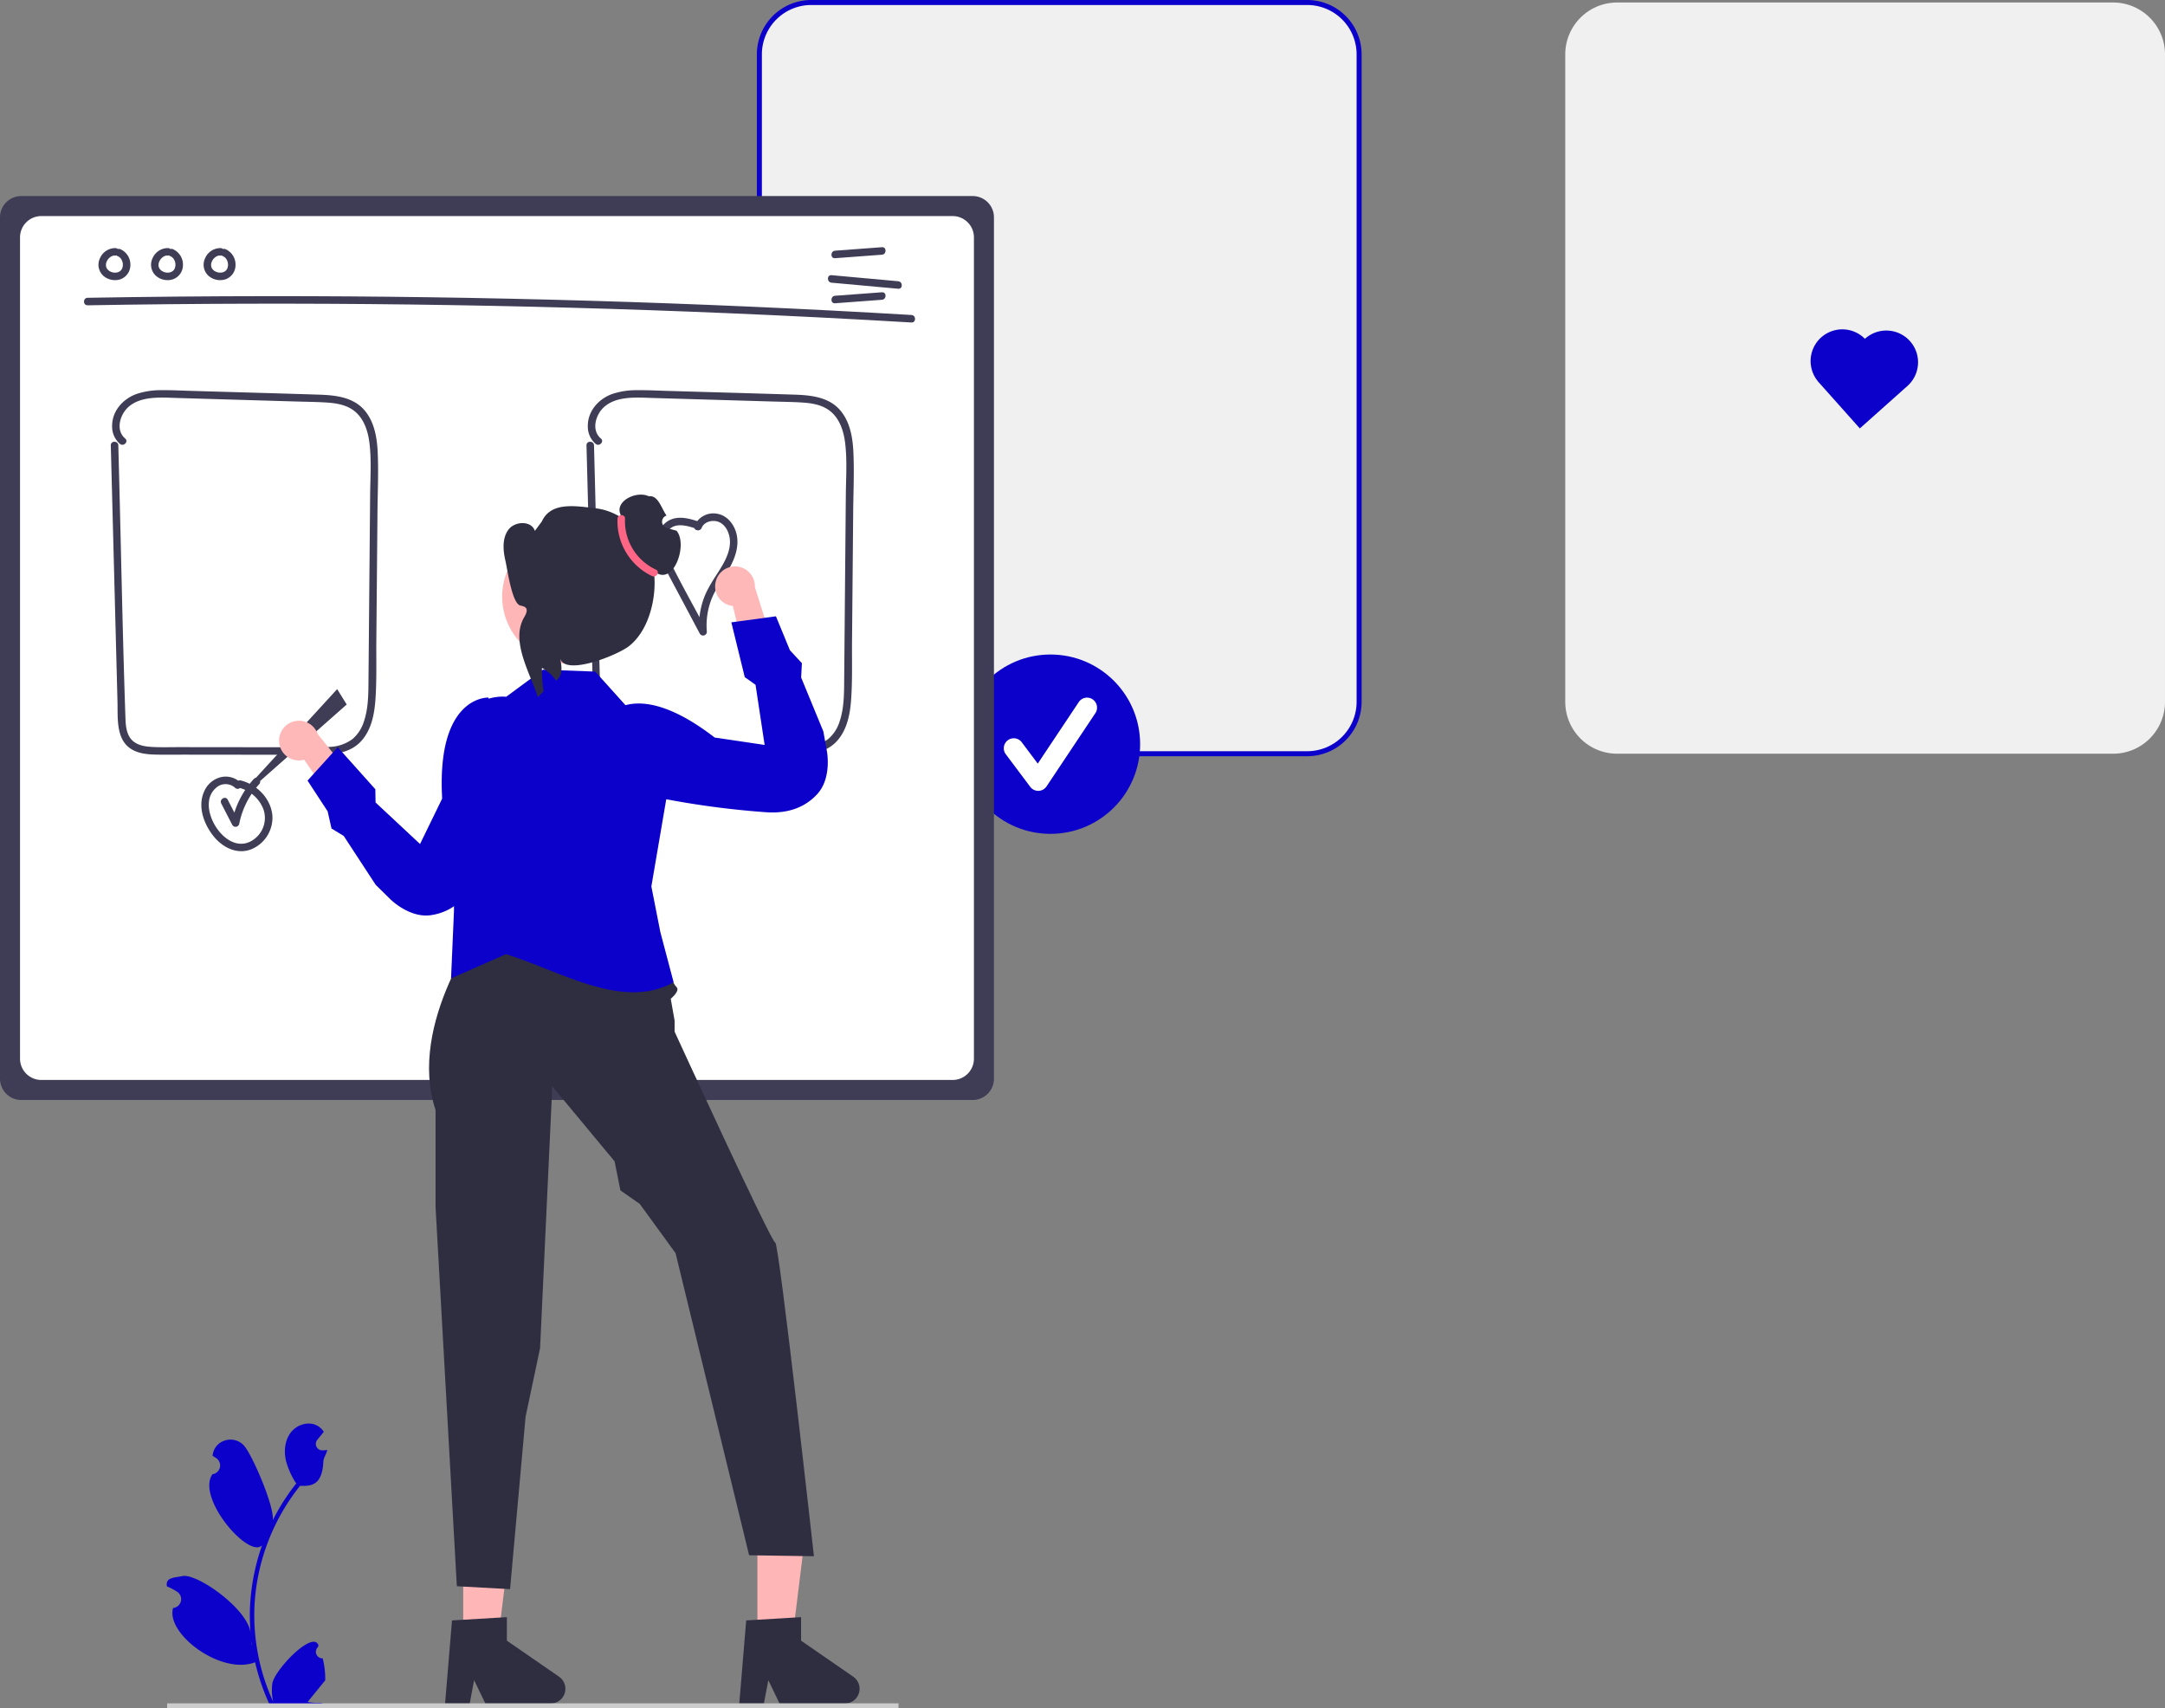 <svg xmlns="http://www.w3.org/2000/svg" data-name="Layer 1" width="864.731" height="682.242" viewBox="0 0 864.731 682.242" xmlns:xlink="http://www.w3.org/1999/xlink"><rect x="0" y="0" width="864.731" height="682.242" fill="#808080" stroke="none"/><path d="M695.636,404.871H497.503a20.729,20.729,0,0,1-20.706-20.706V125.577a20.729,20.729,0,0,1,20.706-20.706H695.636a20.729,20.729,0,0,1,20.706,20.706V384.165A20.729,20.729,0,0,1,695.636,404.871Z" transform="translate(-173.493 -103.871)" fill="#f0f0f0"/><path d="M695.636,405.871H497.503a21.731,21.731,0,0,1-21.706-21.706V125.577a21.73,21.73,0,0,1,21.706-21.706h198.133a21.731,21.731,0,0,1,21.706,21.706V384.165A21.731,21.731,0,0,1,695.636,405.871ZM497.503,105.871A19.728,19.728,0,0,0,477.797,125.577V384.165a19.728,19.728,0,0,0,19.706,19.706h198.133a19.728,19.728,0,0,0,19.706-19.706V125.577a19.728,19.728,0,0,0-19.706-19.706Z" transform="translate(-173.493 -103.871)" fill="#0c00cb"/><path d="M1017.518,404.871H819.384a20.729,20.729,0,0,1-20.706-20.706V125.577a20.729,20.729,0,0,1,20.706-20.706h198.133a20.729,20.729,0,0,1,20.706,20.706V384.165A20.729,20.729,0,0,1,1017.518,404.871Z" transform="translate(-173.493 -103.871)" fill="#f0f0f0"/><circle cx="419.571" cy="297.192" r="35.811" fill="#0c00cb"/><path d="M588.178,419.701a3.982,3.982,0,0,1-3.186-1.594l-9.77-13.027a3.983,3.983,0,1,1,6.374-4.78l6.392,8.522,16.416-24.624a3.984,3.984,0,0,1,6.629,4.419l-19.54,29.309a3.985,3.985,0,0,1-3.204,1.773C588.252,419.701,588.215,419.701,588.178,419.701Z" transform="translate(-173.493 -103.871)" fill="#fff"/><path d="M561.993,543.162h-380a8.51,8.51,0,0,1-8.5-8.5v-344a8.509,8.509,0,0,1,8.5-8.5h380a8.509,8.509,0,0,1,8.5,8.5v344A8.51,8.51,0,0,1,561.993,543.162Z" transform="translate(-173.493 -103.871)" fill="#3f3d56"/><path d="M553.993,535.162h-364a8.51,8.51,0,0,1-8.5-8.5v-328a8.509,8.509,0,0,1,8.5-8.5h364a8.509,8.509,0,0,1,8.5,8.5v328A8.51,8.51,0,0,1,553.993,535.162Z" transform="translate(-173.493 -103.871)" fill="#fff"/><path d="M208.487,225.796q64.256-1.117,128.526-.321,64.26.801,128.478,3.524,36.035,1.528,72.041,3.662c1.929.114,1.922-2.886,0-3q-64.153-3.796-128.4-5.681-64.238-1.88-128.513-1.837-36.067.024-72.131.654c-1.928.034-1.934,3.034,0,3Z" transform="translate(-173.493 -103.871)" fill="#3f3d56"/><path d="M507.022,206.985l18.731-1.394c1.914-.142,1.929-3.144,0-3l-18.731,1.394c-1.914.142-1.929,3.144,0,3Z" transform="translate(-173.493 -103.871)" fill="#3f3d56"/><path d="M507.022,224.985l18.731-1.394c1.914-.142,1.929-3.144,0-3l-18.731,1.394c-1.914.142-1.929,3.144,0,3Z" transform="translate(-173.493 -103.871)" fill="#3f3d56"/><path d="M505.613,216.765l26.632,2.42c1.922.175,1.91-2.826,0-3l-26.632-2.42c-1.922-.175-1.91,2.826,0,3Z" transform="translate(-173.493 -103.871)" fill="#3f3d56"/><path d="M219.572,202.951a6.636,6.636,0,0,0-6.133,4.006,5.974,5.974,0,0,0,1.375,7.096,7.102,7.102,0,0,0,6.729,1.367,6.003,6.003,0,0,0,4.023-5.643,6.707,6.707,0,0,0-4.179-6.469,1.506,1.506,0,0,0-1.845,1.048,1.543,1.543,0,0,0,1.048,1.845c.261.101-.239-.128.005.004.1.055.203.104.301.162.084.05.164.104.246.157.28.183-.137-.134.042.03.155.142.309.281.45.439.053.059.262.225.1.109-.124-.088-.048-.068,0,.003.036.054.075.106.111.16a5.346,5.346,0,0,1,.318.55c.022.044.042.089.065.132.042.082.103.103.004.001-.094-.098-.034-.091-.001.003.022.062.046.123.068.185a5.78,5.78,0,0,1,.177.617c.022.097.04.194.059.291.067.344-.01-.214.006.042.014.214.029.425.026.639q-.003.147-.013.294c-.003.049-.009.098-.012.146-.016.235-.016-.086.017-.108a2.77,2.77,0,0,0-.136.617c-.027.093-.059.184-.089.277-.104.322.098-.175-.013.045a5.483,5.483,0,0,1-.306.55c-.049.074-.233.242-.082.125.164-.127-.086.091-.139.148q-.102.108-.213.209a1.702,1.702,0,0,1-.149.129c-.01-.005.251-.174.11-.084-.178.114-.347.235-.535.334-.022.012-.262.123-.261.127-.01-.041.309-.112.09-.042-.046.015-.091.033-.137.048a4.9,4.9,0,0,1-.609.162c-.047.009-.097.014-.144.026-.155.04.148-.024.157-.018a1.308,1.308,0,0,0-.341.03,5.581,5.581,0,0,1-.639-0c-.049-.003-.098-.008-.148-.011-.114-.007-.198-.089-.046 0.0.117.069.108.019.004-.001-.049-.009-.097-.017-.146-.026a5.824,5.824,0,0,1-.624-.153c-.11-.034-.218-.073-.327-.111a.869.869,0,0,1-.138-.053c-.001-.012.281.134.132.054-.187-.101-.381-.186-.564-.296-.098-.059-.191-.123-.286-.186a.923.923,0,0,1-.119-.085c.003-.013.233.2.112.085-.152-.145-.315-.275-.459-.43-.033-.035-.064-.072-.097-.108l-.032-.036q-.122-.149-.005.001c.079.023.076.111 0-.003-.027-.04-.055-.08-.082-.12a3.134,3.134,0,0,1-.31-.554c.007-.006.13.361.036.084-.018-.052-.038-.104-.055-.156q-.052-.156-.091-.315c-.026-.105-.039-.214-.065-.319-.044-.177.026.139.018.132-.025-.025-.014-.178-.016-.215-.012-.235.015-.464.019-.698.003-.181-.015.141-.019.132a.508.508,0,0,1,.028-.159c.027-.123.052-.247.086-.369q.057-.21.131-.414c.019-.051.041-.101.058-.153.063-.188-.125.227-.021.058.143-.234.249-.487.401-.717.036-.055.254-.359.138-.206-.115.153.119-.137.163-.187.184-.205.4-.373.591-.569.113-.116-.079.057-.09.065.059-.042.117-.086.176-.127q.156-.108.32-.204c.123-.072.262-.126.381-.202.141-.09-.108.04-.112.042a1.116,1.116,0,0,1,.201-.077c.116-.041.621-.259.727-.191-.005-.003-.384.03-.077.011.072-.005.144-.012.217-.015.147-.006.293-.002.439.005a1.51,1.51,0,0,0,1.5-1.5,1.533,1.533,0,0,0-1.5-1.5Z" transform="translate(-173.493 -103.871)" fill="#3f3d56"/><path d="M240.572,202.951a6.636,6.636,0,0,0-6.133,4.006,5.974,5.974,0,0,0,1.375,7.096,7.102,7.102,0,0,0,6.729,1.367,6.003,6.003,0,0,0,4.023-5.643,6.707,6.707,0,0,0-4.179-6.469,1.506,1.506,0,0,0-1.845,1.048,1.543,1.543,0,0,0,1.048,1.845c.261.101-.239-.128.005.004.1.055.203.104.301.162.084.05.164.104.246.157.28.183-.137-.134.042.03.155.142.309.281.45.439.053.059.262.225.1.109-.124-.088-.048-.068,0,.003.036.054.075.106.111.16a5.346,5.346,0,0,1,.318.55c.022.044.042.089.065.132.042.082.103.103.004.001-.094-.098-.034-.091-.001.003.022.062.046.123.068.185a5.78,5.78,0,0,1,.177.617c.022.097.04.194.059.291.067.344-.01-.214.006.042.014.214.029.425.026.639q-.003.147-.013.294c-.003.049-.009.098-.012.146-.016.235-.016-.086.017-.108a2.77,2.77,0,0,0-.136.617c-.027.093-.059.184-.089.277-.104.322.098-.175-.013.045a5.483,5.483,0,0,1-.306.55c-.049.074-.233.242-.082.125.164-.127-.086.091-.139.148q-.102.108-.213.209a1.702,1.702,0,0,1-.149.129c-.01-.005.251-.174.11-.084-.178.114-.347.235-.535.334-.022.012-.262.123-.261.127-.01-.041.309-.112.09-.042-.046.015-.091.033-.137.048a4.9,4.9,0,0,1-.609.162c-.047.009-.097.014-.144.026-.155.04.148-.024.157-.018a1.308,1.308,0,0,0-.341.03,5.581,5.581,0,0,1-.639-0c-.049-.003-.098-.008-.148-.011-.114-.007-.198-.089-.046 0.0.117.069.108.019.004-.001-.049-.009-.097-.017-.146-.026a5.824,5.824,0,0,1-.624-.153c-.11-.034-.218-.073-.327-.111a.869.869,0,0,1-.138-.053c-.001-.012.281.134.132.054-.187-.101-.381-.186-.564-.296-.098-.059-.191-.123-.286-.186a.923.923,0,0,1-.119-.085c.003-.013.233.2.112.085-.152-.145-.315-.275-.459-.43-.033-.035-.064-.072-.097-.108l-.032-.036q-.122-.149-.005.001c.079.023.076.111 0-.003-.027-.04-.055-.08-.082-.12a3.134,3.134,0,0,1-.31-.554c.007-.006.13.361.036.084-.018-.052-.038-.104-.055-.156q-.052-.156-.091-.315c-.026-.105-.039-.214-.065-.319-.044-.177.026.139.018.132-.025-.025-.014-.178-.016-.215-.012-.235.015-.464.019-.698.003-.181-.015.141-.019.132a.508.508,0,0,1,.028-.159c.027-.123.052-.247.086-.369q.057-.21.131-.414c.019-.051.041-.101.058-.153.063-.188-.125.227-.021.058.143-.234.249-.487.401-.717.036-.055.254-.359.138-.206-.115.153.119-.137.163-.187.184-.205.4-.373.591-.569.113-.116-.079.057-.09.065.059-.042.117-.086.176-.127q.156-.108.32-.204c.123-.072.262-.126.381-.202.141-.09-.108.04-.112.042a1.116,1.116,0,0,1,.201-.077c.116-.041.621-.259.727-.191-.005-.003-.384.03-.077.011.072-.005.144-.012.217-.015.147-.006.293-.002.439.005a1.51,1.51,0,0,0,1.5-1.5,1.533,1.533,0,0,0-1.5-1.5Z" transform="translate(-173.493 -103.871)" fill="#3f3d56"/><path d="M261.572,202.951a6.636,6.636,0,0,0-6.133,4.006,5.974,5.974,0,0,0,1.375,7.096,7.102,7.102,0,0,0,6.729,1.367,6.003,6.003,0,0,0,4.023-5.643,6.707,6.707,0,0,0-4.179-6.469,1.506,1.506,0,0,0-1.845,1.048,1.543,1.543,0,0,0,1.048,1.845c.261.101-.239-.128.005.004.1.055.203.104.301.162.084.05.164.104.246.157.28.183-.137-.134.042.03.155.142.309.281.45.439.053.059.262.225.1.109-.124-.088-.048-.068-0.0.003.036.054.075.106.111.16a5.346,5.346,0,0,1,.318.55c.022.044.042.089.065.132.042.082.103.103.004.001-.094-.098-.034-.091-.001.003.022.062.046.123.068.185a5.78,5.78,0,0,1,.177.617c.022.097.04.194.059.291.067.344-.01-.214.006.042.014.214.029.425.026.639q-.003.147-.013.294c-.003.049-.009.098-.012.146-.016.235-.016-.086.017-.108a2.77,2.77,0,0,0-.136.617c-.027.093-.059.184-.089.277-.104.322.098-.175-.013.045a5.483,5.483,0,0,1-.306.55c-.049.074-.233.242-.082.125.164-.127-.086.091-.139.148q-.102.108-.213.209a1.702,1.702,0,0,1-.149.129c-.01-.005.251-.174.11-.084-.178.114-.347.235-.535.334-.022.012-.262.123-.261.127-.01-.041.309-.112.09-.042-.046.015-.091.033-.137.048a4.9,4.9,0,0,1-.609.162c-.047.009-.097.014-.144.026-.155.04.148-.024.157-.018a1.308,1.308,0,0,0-.341.03,5.581,5.581,0,0,1-.639-0c-.049-.003-.098-.008-.148-.011-.114-.007-.198-.089-.046 0.0.117.069.108.019.004-.001-.049-.009-.097-.017-.146-.026a5.824,5.824,0,0,1-.624-.153c-.11-.034-.218-.073-.327-.111a.869.869,0,0,1-.138-.053c-.001-.012.281.134.132.054-.187-.101-.381-.186-.564-.296-.098-.059-.191-.123-.286-.186a.923.923,0,0,1-.119-.085c.003-.013.233.2.112.085-.152-.145-.315-.275-.459-.43-.033-.035-.064-.072-.097-.108l-.032-.036q-.122-.149-.005.001c.079.023.076.111 0-.003-.027-.04-.055-.08-.082-.12a3.134,3.134,0,0,1-.31-.554c.007-.006.13.361.036.084-.018-.052-.038-.104-.055-.156q-.052-.156-.091-.315c-.026-.105-.039-.214-.065-.319-.044-.177.026.139.018.132-.025-.025-.014-.178-.016-.215-.012-.235.015-.464.019-.698.003-.181-.015.141-.019.132a.508.508,0,0,1,.028-.159c.027-.123.052-.247.086-.369q.057-.21.131-.414c.019-.051.041-.101.058-.153.063-.188-.125.227-.021.058.143-.234.249-.487.401-.717.036-.055.254-.359.138-.206-.115.153.119-.137.163-.187.184-.205.4-.373.591-.569.113-.116-.079.057-.09.065.059-.042.117-.086.176-.127q.156-.108.32-.204c.123-.072.262-.126.381-.202.141-.09-.108.04-.112.042a1.116,1.116,0,0,1,.201-.077c.116-.041.621-.259.727-.191-.005-.003-.384.03-.077.011.072-.005.144-.012.217-.015.147-.006.293-.002.439.005a1.51,1.51,0,0,0,1.5-1.5,1.533,1.533,0,0,0-1.5-1.5Z" transform="translate(-173.493 -103.871)" fill="#3f3d56"/><path d="M217.746,281.733l1.338,51.205,1.338,51.205c.169,6.461-.744,15.274,5.81,19.058,2.734,1.579,6.003,1.925,9.101,2.011,4.113.114,8.239.03,12.354.034l51.25.055c6.734.007,14.13-.189,18.954-5.613,4.027-4.527,5.168-10.803,5.572-16.659.533-7.729.277-15.554.346-23.298l.23-25.734.23-25.734c.07-7.818.439-15.699.097-23.512-.262-5.961-1.269-12.327-5.266-17.011-4.553-5.337-11.752-6.057-18.318-6.267-16.981-.544-33.965-1.002-50.948-1.503-3.907-.115-7.825-.325-11.734-.273a30.363,30.363,0,0,0-10.236,1.568c-5.491,2.056-9.78,6.987-9.589,13.103a9.099,9.099,0,0,0,3.102,6.756c1.466,1.24,3.598-.872,2.121-2.121-4.002-3.386-2.064-9.73,1.435-12.735,5.069-4.354,13.016-3.647,19.197-3.465l48.108,1.419c3.731.11,7.472.147,11.199.366,3.327.196,6.801.628,9.779,2.23,5.149,2.77,7.158,8.454,7.834,13.951.851,6.916.339,14.053.277,21l-.219,24.484-.433,48.469c-.053,5.895.038,11.98-1.945,17.617a14.869,14.869,0,0,1-4.51,6.723,16.231,16.231,0,0,1-9.029,3.087c-3.652.294-7.345.152-11.005.148l-12.5-.013-24-.026-12.5-.013c-3.653-.004-7.332.124-10.98-.077-2.8-.154-5.924-.638-7.987-2.721-2.311-2.333-2.525-5.936-2.631-9.03-1.105-32.219-1.687-64.466-2.529-96.693l-.313-11.989c-.05-1.927-3.051-1.934-3,0Z" transform="translate(-173.493 -103.871)" fill="#3f3d56"/><path d="M407.746,281.733l1.338,51.205,1.338,51.205c.169,6.461-.744,15.274,5.81,19.058,2.734,1.579,6.003,1.925,9.101,2.011,4.113.114,8.239.03,12.354.034l51.25.055c6.734.007,14.13-.189,18.954-5.613,4.027-4.527,5.168-10.803,5.572-16.659.533-7.729.277-15.554.346-23.298l.23-25.734.23-25.734c.07-7.818.439-15.699.097-23.512-.262-5.961-1.269-12.327-5.266-17.011-4.553-5.337-11.752-6.057-18.318-6.267-16.981-.544-33.965-1.002-50.948-1.503-3.907-.115-7.825-.325-11.734-.273a30.363,30.363,0,0,0-10.236,1.568c-5.491,2.056-9.78,6.987-9.589,13.103a9.099,9.099,0,0,0,3.102,6.756c1.466,1.24,3.598-.872,2.121-2.121-4.002-3.386-2.064-9.73,1.435-12.735,5.069-4.354,13.016-3.647,19.197-3.465l48.108,1.419c3.731.11,7.472.147,11.199.366,3.327.196,6.801.628,9.779,2.23,5.149,2.77,7.158,8.454,7.834,13.951.851,6.916.339,14.053.277,21l-.219,24.484-.433,48.469c-.053,5.895.038,11.98-1.945,17.617a14.869,14.869,0,0,1-4.51,6.723,16.231,16.231,0,0,1-9.029,3.087c-3.652.294-7.345.152-11.005.148l-12.5-.013-24-.026-12.5-.013c-3.653-.004-7.332.124-10.98-.077-2.8-.154-5.924-.638-7.987-2.721-2.311-2.333-2.525-5.936-2.631-9.03-1.105-32.219-1.687-64.466-2.529-96.693l-.313-11.989c-.05-1.927-3.051-1.934-3,0Z" transform="translate(-173.493 -103.871)" fill="#3f3d56"/><path d="M269.529,416.385a8.486,8.486,0,0,0-8.044-2.092,9.809,9.809,0,0,0-6.364,5.463c-2.834,6.036-.295,13.072,3.621,18.001,3.639,4.58,9.551,7.599,15.311,5.194a13.632,13.632,0,0,0,8.218-13.625c-.726-6.703-6.173-12.131-12.569-13.768-1.871-.479-2.67,2.414-.798,2.893a14.044,14.044,0,0,1,9.834,8.694,10.523,10.523,0,0,1-3.628,11.769c-8.939,6.864-19.165-6.26-18.162-14.848a8.291,8.291,0,0,1,3.785-6.281,5.624,5.624,0,0,1,6.673.721,1.501,1.501,0,0,0,2.121-2.121Z" transform="translate(-173.493 -103.871)" fill="#3f3d56"/><path d="M452.805,312.27c-3.501-1.204-7.565-2.4-11.187-.988-3.417,1.332-5.3,4.592-5.67,8.13-.413,3.946,1.265,7.709,3.043,11.125,2.139,4.109,4.345,8.185,6.519,12.276l7.519,14.15a1.511,1.511,0,0,0,2.795-.757,28.94,28.94,0,0,1,2.192-13.904c1.923-4.431,5.065-8.173,7.299-12.433,2.056-3.922,3.427-8.422,2.338-12.842-.881-3.575-3.481-7.054-7.228-7.886a8.204,8.204,0,0,0-9.553,4.719c-.708,1.797,2.192,2.576,2.893.798.998-2.533,4.491-3.31,6.819-2.34,3.033,1.263,4.472,4.888,4.468,7.97-.005,4.213-2.163,8.062-4.353,11.522-2.212,3.495-4.537,6.874-6.007,10.769a31.427,31.427,0,0,0-1.868,13.629l2.795-.757c-4.882-9.188-10.033-18.283-14.642-27.611-1.772-3.587-3.367-8.425-.649-12.003,2.786-3.668,8.103-1.901,11.68-.671,1.83.629,2.615-2.268.798-2.893Z" transform="translate(-173.493 -103.871)" fill="#3f3d56"/><path d="M261.868,424.766l4.417,8.568a1.515,1.515,0,0,0,2.742-.358,32.999,32.999,0,0,1,7.971-15.905c1.3-1.423-.816-3.551-2.121-2.121a35.923,35.923,0,0,0-8.742,17.229l2.742-.358-4.417-8.568c-.885-1.717-3.475-.201-2.59,1.514Z" transform="translate(-173.493 -103.871)" fill="#3f3d56"/><path d="M311.975,385.213l-34.903,30.828a1.025,1.025,0,0,1-1.435-1.461l32.521-35.507Z" transform="translate(-173.493 -103.871)" fill="#3f3d56"/><polygon points="185.013 656.522 198.731 656.522 205.26 603.608 185.013 603.608 185.013 656.522" fill="#ffb6b6"/><path d="M351.265,784.162h9.838l1.756-9.288,4.498,9.288h26.093A5.865,5.865,0,0,0,396.783,773.47l-20.837-14.391v-9.39l-21.917,1.308Z" transform="translate(-173.493 -103.871)" fill="#2f2e41"/><polygon points="302.519 656.522 316.237 656.522 322.766 603.608 302.519 603.608 302.519 656.522" fill="#ffb6b6"/><path d="M468.771,784.162h9.838l1.756-9.288,4.498,9.288h26.093A5.865,5.865,0,0,0,514.288,773.47l-20.837-14.391v-9.39l-21.917,1.308Z" transform="translate(-173.493 -103.871)" fill="#2f2e41"/><path d="M436.363,479.917l-69.576-7.731s-30.923,40.199-19.327,74.987v38.738l8.504,151.435,21.259,1.16,6.185-68.803,5.798-27.444,4.884-104.559,24.879,29.958,2.319,11.596,7.731,5.411,14.302,19.652,29.376,120.659,25.889.387s-13.906-125.237-15.452-125.237-40.199-84.264-40.199-84.264v-4.459l-1.546-8.683s3.865-3.092,2.319-4.638-3.092-6.185-3.092-6.185Z" transform="translate(-173.493 -103.871)" fill="#2f2e41"/><path d="M411.238,372.074l13.915,15.461,19.327,6.958-10.823,63.391,3.59,18.229,5.301,20.038c-20.424,11.298-44.685-4.305-66.973-11.235l-21.93,9.689,1.16-26.671.595-67.198a18.834,18.834,0,0,1,20.278-18.612h0l14.688-10.823Z" transform="translate(-173.493 -103.871)" fill="#0c00cb"/><path d="M285.006,400.431a7.882,7.882,0,0,0,9.964,6.841l15.953,23.023,5.424-13.507-15.981-19.792a7.925,7.925,0,0,0-15.36,3.435Z" transform="translate(-173.493 -103.871)" fill="#ffb8b8"/><path d="M368.536,382.454s-20.765-.92-18.44,40.347l-8.834,18.128-17.767-16.582-.08-5.278L308.389,402.273l-12.061,13.333,8.028,12.274,1.548,6.855,4.89,2.987L323.551,457.228l5.902,5.809s7.486,7.46,15.954,6.336a21.752,21.752,0,0,0,6.517-1.917c4.028-1.917,8.008-5.355,11.354-11.175a348.802,348.802,0,0,0,18.826-37.218Z" transform="translate(-173.493 -103.871)" fill="#0c00cb"/><path d="M459.44,335.866a7.882,7.882,0,0,0,6.774,10.01l6.435,27.261,9.985-10.59-7.642-24.264a7.925,7.925,0,0,0-15.553-2.416Z" transform="translate(-173.493 -103.871)" fill="#ffb8b8"/><path d="M415.248,390.819s10.98-17.649,43.705,7.598l19.947,2.961-3.634-24.03-4.308-3.05-5.359-21.889,17.816-2.412,5.586,13.561,4.78,5.152-.301,5.722,8.877,21.55,1.455,8.152s1.922,10.393-3.792,16.742a21.752,21.752,0,0,1-5.265,4.292c-3.859,2.239-8.944,3.578-15.637,3.048a348.802,348.802,0,0,1-41.343-5.511Z" transform="translate(-173.493 -103.871)" fill="#0c00cb"/><circle cx="400.854" cy="342.132" r="26.778" transform="translate(-288.477 130.327) rotate(-28.663)" fill="#ffb6b6"/><path d="M436.087,332.893c-.08.03-.15.06-.23.09a3.749,3.749,0,0,1-.47.17,12.933,12.933,0,0,1-3.17.72,12.684,12.684,0,0,1-1.39.07,13.083,13.083,0,0,1-1.78-.12,12.591,12.591,0,0,1-1.94-.4,9.239,9.239,0,0,1-.89-.29,13.64,13.64,0,0,1-8.42-8.77v-.01a5.905,5.905,0,0,1-.17-.6,13.538,13.538,0,0,1-.44-3.45v-.02a13.538,13.538,0,0,1,2.55-7.91c1-1.41,2.152-1.643,1.51-3.26-2.047-5.158,6.391-9.348,11.36-7.07a4.869,4.869,0,0,1,.54-.02c3.35,0,4.58,4.95,6.57,7.74l-.058.019a2.57,2.57,0,0,0,.02,4.863q1.993.655,4.028,1.158C448.17,321.101,442.999,336.555,436.087,332.893Z" transform="translate(-173.493 -103.871)" fill="#2f2e41"/><path d="M433.587,347.063c-1.49,5.63-4.23,11.12-8.76,14.77-4.54,3.65-25.87,12.27-27.65,4.84,1.19,5.19.46,7.17-1.48,9.02-.33-.45-.68-.88-1.04-1.3a16.87,16.87,0,0,0-4.7-3.79,54.227,54.227,0,0,0,.65,9.36,31.641,31.641,0,0,0-2.28,2.32c-3.42-10.28-10.942-22.601-5.45-31.94,2.18-3.706.371-4.219-1.55-4.65-3.354-.752-5.17-14.53-5.96-17.88-.98-4.2-1.36-9.03,1.25-12.47s9.19-3.57,10.51.54l2.78-3.76c3.6-7.87,13.1-6.27,21.69-5.23,8.59,1.03,16.16,7.09,20.01,14.84C435.447,329.483,435.796,338.693,433.587,347.063Z" transform="translate(-173.493 -103.871)" fill="#2f2e41"/><path d="M420.132,311.038a24.257,24.257,0,0,0,13.817,22.897c1.744.795,3.27-1.789,1.514-2.59a21.341,21.341,0,0,1-12.332-20.307c.105-1.929-2.895-1.923-3,0Z" transform="translate(-173.493 -103.871)" fill="#ff6584"/><path d="M302.39,766.137a2.606,2.606,0,0,1-1.888-4.516l.179-.71q-.035-.085-.071-.17c-2.399-5.72-17.706,10.225-18.368,15.601a20.701,20.701,0,0,0,.363,7.119,82.992,82.992,0,0,1-7.549-34.469,80.103,80.103,0,0,1,.497-8.936q.412-3.649,1.142-7.245a83.953,83.953,0,0,1,16.649-35.582c4.738.264,8.891-.457,9.292-9.641.071-1.634,1.283-3.048,1.55-4.657-.452.059-.912.096-1.365.126-.141.007-.289.015-.43.022l-.053.002a2.582,2.582,0,0,1-2.12-4.206q.293-.361.586-.721c.297-.371.601-.734.897-1.105a1.285,1.285,0,0,0,.096-.111c.341-.423.682-.838,1.023-1.261a7.465,7.465,0,0,0-2.447-2.366c-3.419-2.002-8.135-.616-10.605,2.477-2.477,3.092-2.944,7.431-2.084,11.294a29.916,29.916,0,0,0,4.138,9.225c-.185.237-.378.467-.564.705a84.496,84.496,0,0,0-8.819,13.972c.701-5.472-7.867-25.236-11.18-29.422-3.98-5.028-12.14-2.834-12.841,3.54q-.01.093-.02.185.738.416,1.445.884a3.534,3.534,0,0,1-1.425,6.432l-.072.011c-6.587,9.405,14.53,33.885,19.815,28.388a86.245,86.245,0,0,0-4.642,21.847,81.801,81.801,0,0,0,.059,13.208l-.022-.156c-1.174-9.57-21.322-23.798-27.206-22.613-3.389.683-6.728.528-6.213,3.946q.012.082.025.164a23.746,23.746,0,0,1,2.662,1.283q.738.417,1.445.884a3.534,3.534,0,0,1-1.425,6.432l-.072.011c-.052.007-.096.015-.148.022-2.998,10.317,19.238,26.967,32.756,21.669l.007,0a86.22,86.22,0,0,0,5.792,16.908h20.69c.074-.23.141-.467.208-.697a23.508,23.508,0,0,1-5.725-.341c1.535-1.884,3.07-3.782,4.605-5.666a1.285,1.285,0,0,0,.096-.111c.779-.964,1.565-1.921,2.343-2.885l0-.001a34.434,34.434,0,0,0-1.009-8.772Zm-23.693-46.609.011-.015-.011.03Zm-4.583,41.314-.178-.4c.007-.289.007-.578,0-.875,0-.082-.015-.163-.015-.245.067.512.126,1.023.2,1.535Z" transform="translate(-173.493 -103.871)" fill="#0c00cb"/><rect x="66.754" y="680.242" width="292.118" height="2" fill="#ccc"/><path d="M918.391,239.166l-.024.021a12.658,12.658,0,0,0-18.874,16.828l-.024.021,16.871,18.922,18.922-16.871a12.676,12.676,0,1,0-16.871-18.922Z" transform="translate(-173.493 -103.871)" fill="#0c00cb"/></svg>